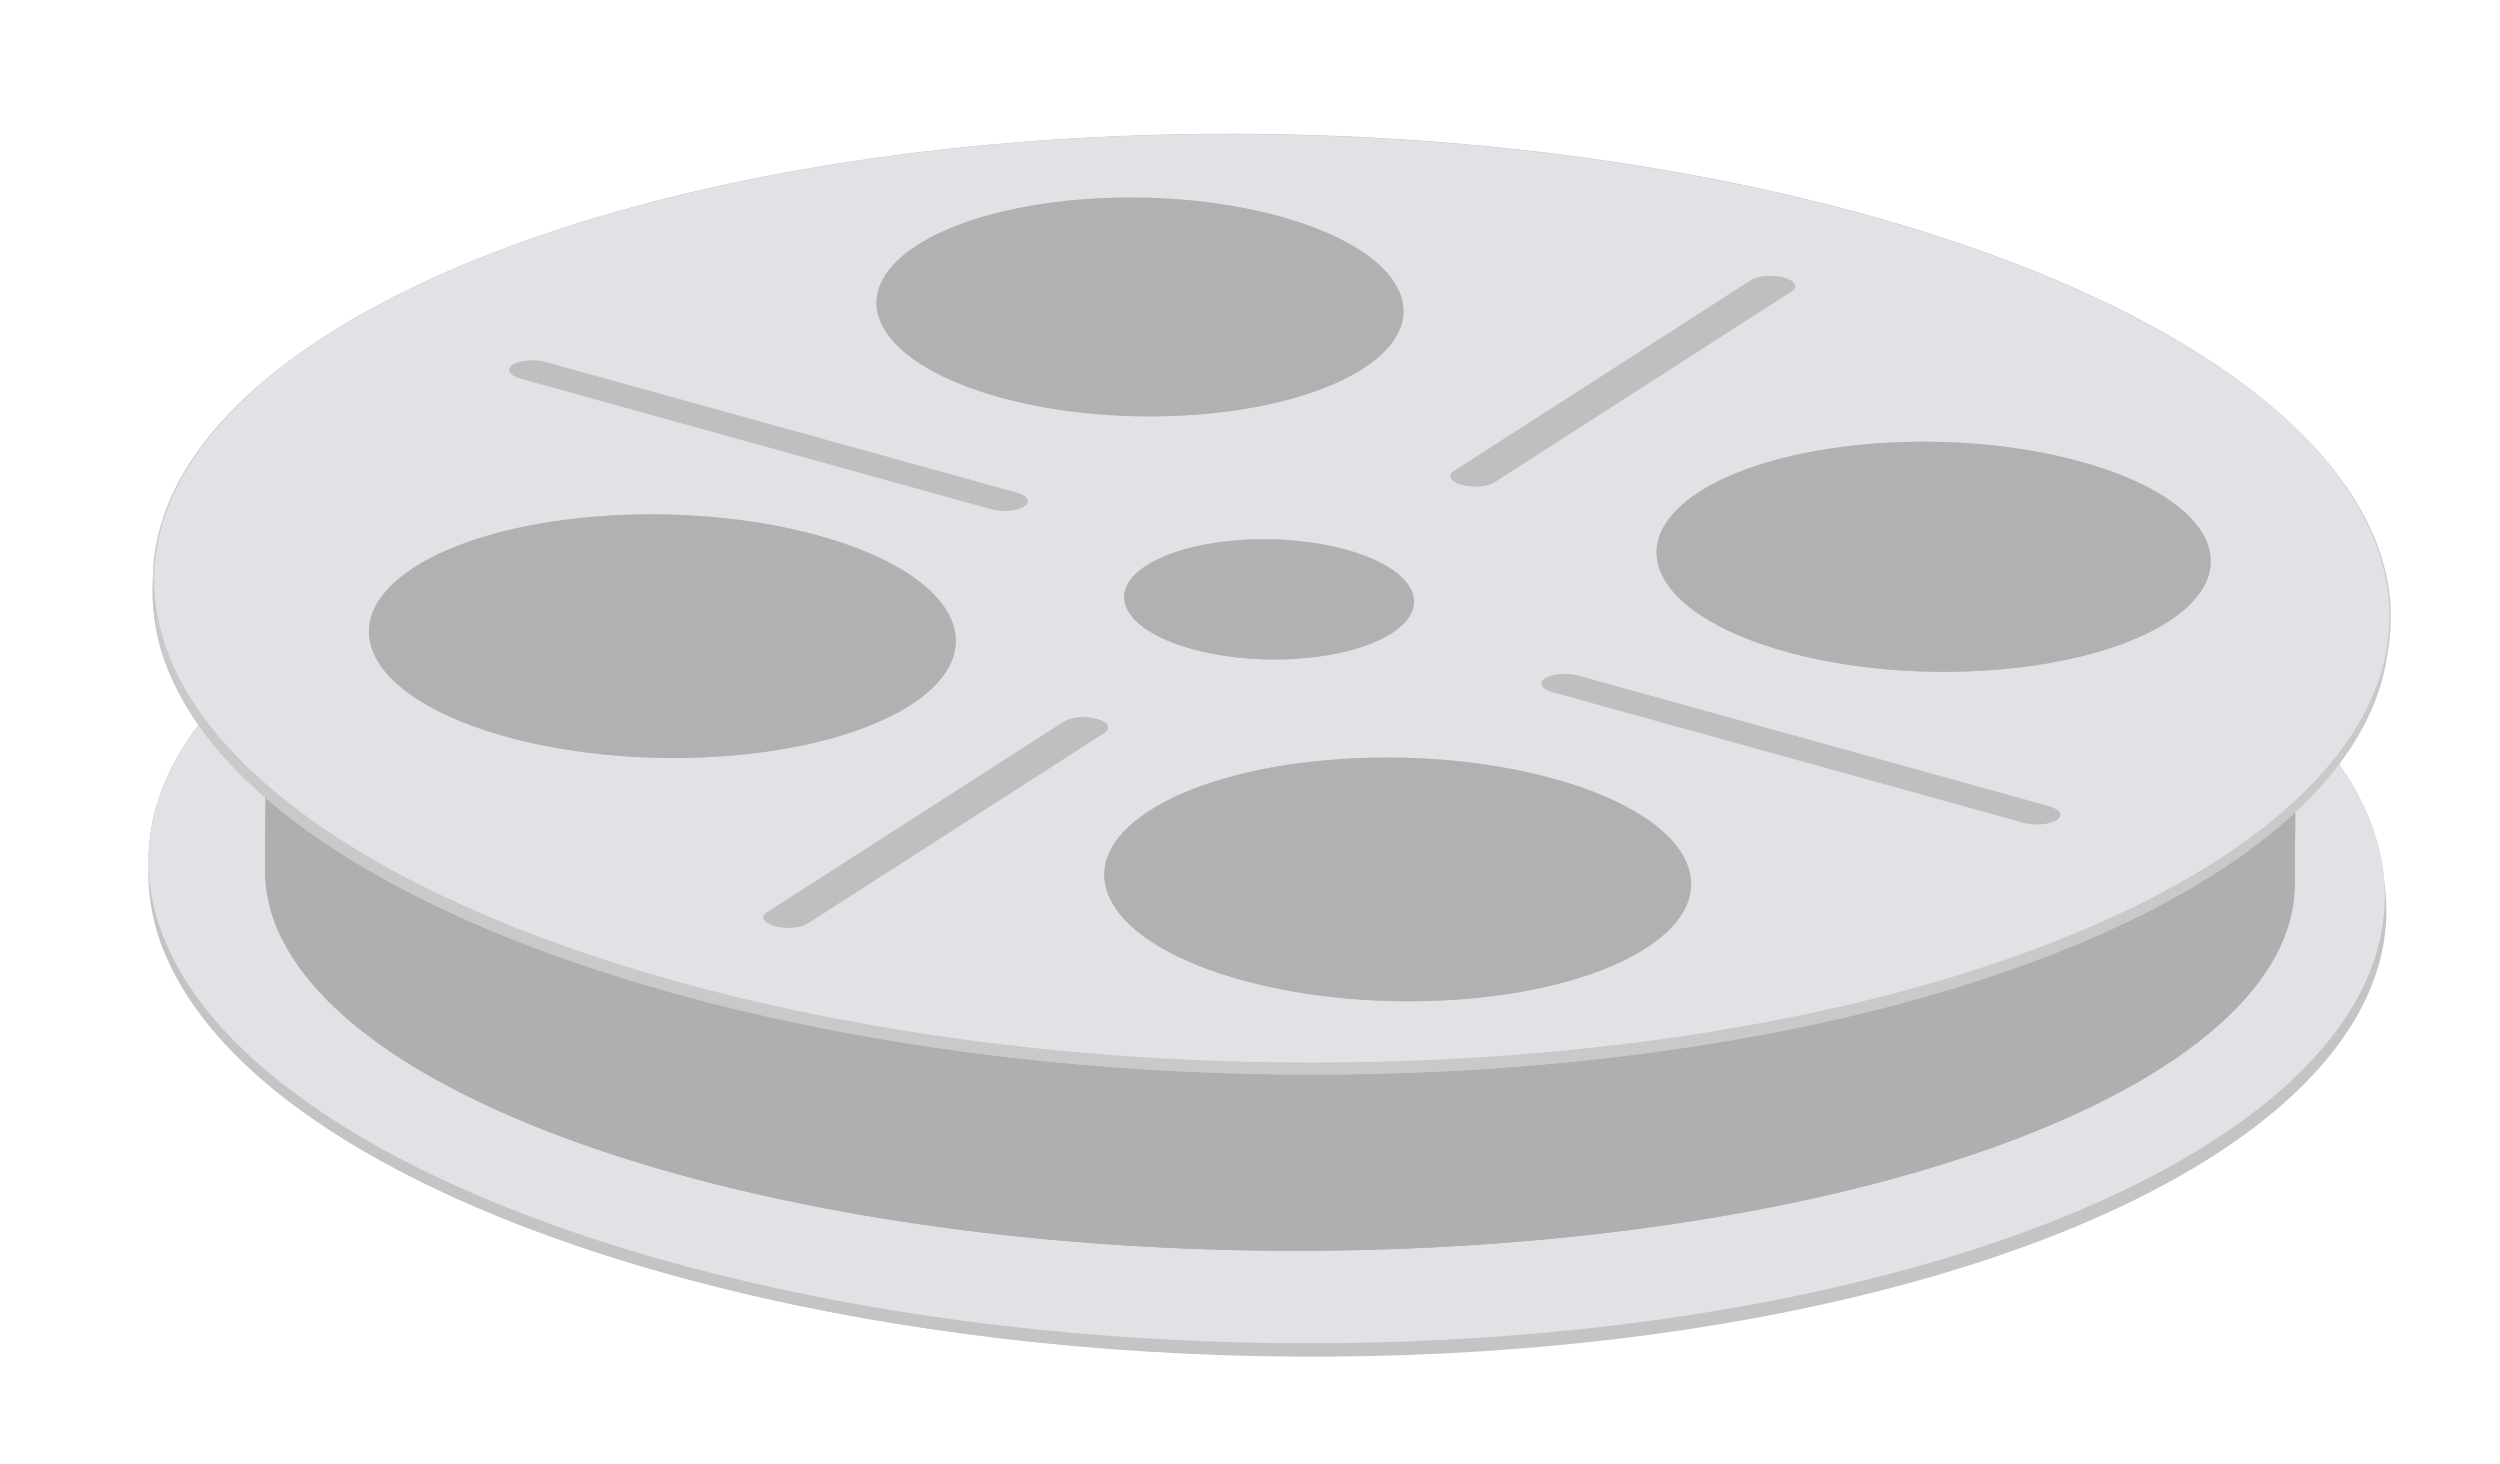 <svg xmlns="http://www.w3.org/2000/svg" xmlns:xlink="http://www.w3.org/1999/xlink" viewBox="0 0 890.43 521.41">
  <defs>
    <clipPath id="clip-path">
      <ellipse cx="451.2" cy="313.08" rx="165.24" ry="398.3" transform="translate(129.63 758.27) rotate(-88.92)"
               style="fill:none"/>
    </clipPath>
    <clipPath id="clip-path-2">
      <ellipse cx="452.72" cy="213.04" rx="165.24" ry="398.3" transform="matrix(0.02, -1, 1, 0.02, 231.15, 661.65)"
               style="fill:none"/>
    </clipPath>
  </defs>
  <title>film3</title>
  <g id="レイヤー_3" data-name="レイヤー 3">
    <g style="isolation:isolate">
      <ellipse cx="451.11" cy="317.52" rx="165.24" ry="398.3" transform="matrix(0.02, -1, 1, 0.02, 125.11, 762.54)"
               style="fill:#c4c4c4"/>
      <path
        d="M52.89,305.36c1.47-77.38,134.46-144,324.67-155.85,216.15-13.49,424.35,48.81,465,139.15l-.08,4.43c-40.67-90.33-248.86-152.63-465-139.14C187.26,165.82,54.27,232.42,52.81,309.8,52.83,308.47,52.87,306.69,52.89,305.36Z"
        style="fill:#c4c4c4"/>
      <path
        d="M52.81,309.8l.08-4.44a74.32,74.32,0,0,0,6.93,32.14c40.66,90.34,248.86,152.63,465,139.15C715,464.78,848,398.17,849.5,320.8l-.08,4.44C848,402.61,715,469.21,524.75,481.08c-216.16,13.49-424.35-48.8-465-139.14A74.3,74.3,0,0,1,52.81,309.8Z"
        style="fill:#c4c4c4"/>
      <ellipse cx="451.2" cy="313.08" rx="165.24" ry="398.3" transform="translate(129.63 758.27) rotate(-88.92)"
               style="fill:#c4c4c4"/>
      <g style="isolation:isolate">
        <g style="clip-path:url(#clip-path)">
          <path
            d="M59.82,337.5c40.66,90.34,248.86,152.63,465,139.15s358.41-97.66,317.75-188S593.71,136,377.56,149.51,19.15,247.17,59.82,337.5"
            style="fill:#e1e2e5"/>
        </g>
      </g>
    </g>
  </g>
  <g id="レイヤー_2" data-name="レイヤー 2">
    <g style="isolation:isolate">
      <path
        d="M94.79,255.11c.45-62.48,121.26-117.33,294.42-128.28C585.34,114.42,774.35,163,811.37,235.37L811,290.1c-37-72.35-226-121-422.16-108.54-173.16,10.95-294,65.79-294.42,128.28C94.52,293.42,94.67,271.53,94.79,255.11Z"
        style="fill:#afafaf"/>
      <path
        d="M817.32,315.29A54,54,0,0,0,811,290.1l.39-54.73a54,54,0,0,1,6.34,25.19C817.59,277,817.44,298.87,817.32,315.29Z"
        style="fill:#afafaf"/>
      <path
        d="M94.4,309.84l.39-54.73a54,54,0,0,0,6.34,25.19c37,72.35,226,121,422.16,108.54,173.16-10.95,294-65.79,294.42-128.28l-.39,54.73c-.44,62.48-121.26,117.33-294.42,128.28C326.77,456,137.76,407.38,100.74,335A54,54,0,0,1,94.4,309.84Z"
        style="fill:#afafaf"/>
      <ellipse cx="455.86" cy="312.56" rx="132.9" ry="361.4" transform="translate(140.06 766.18) rotate(-89.59)"
               style="fill:#afafaf"/>
      <ellipse cx="456.25" cy="257.84" rx="132.9" ry="361.4" transform="matrix(0.01, -1, 1, 0.01, 195.17, 712.24)"
               style="fill:#afafaf"/>
    </g>
  </g>
  <g id="レイヤー_1" data-name="レイヤー 1">
    <g style="isolation:isolate">
      <ellipse cx="452.64" cy="217.36" rx="165.24" ry="398.3" transform="translate(226.76 665.8) rotate(-88.92)"
               style="fill:#c9c9c9"/>
      <path
        d="M54.42,205.32C55.88,128,188.88,61.34,379.09,49.47,595.24,36,803.44,98.28,844.1,188.62l-.08,4.31C803.35,102.6,595.16,40.3,379,53.79,188.79,65.66,55.8,132.26,54.34,209.64,54.36,208.34,54.4,206.62,54.42,205.32Z"
        style="fill:#c9c9c9"/>
      <path
        d="M54.34,209.64l.08-4.32a74.32,74.32,0,0,0,6.93,32.14C102,327.8,310.21,390.1,526.36,376.61,716.57,364.74,849.56,298.13,851,220.76l-.08,4.31c-1.47,77.38-134.46,144-324.67,155.85-216.15,13.49-424.35-48.81-465-139.14A74.3,74.3,0,0,1,54.34,209.64Z"
        style="fill:#c9c9c9"/>
      <ellipse cx="452.72" cy="213.04" rx="165.24" ry="398.3" transform="matrix(0.02, -1, 1, 0.02, 231.15, 661.65)"
               style="fill:#c9c9c9"/>
      <g style="isolation:isolate">
        <g style="clip-path:url(#clip-path-2)">
          <path
            d="M785.69,192.26c10.08,22.39-25.17,43.24-78.73,46.58s-105.14-12.09-115.22-34.48,25.17-43.23,78.73-46.57,105.14,12.09,115.22,34.47m-146.45-91c.38.85,0,1.75-1.16,2.51L532.34,171.72c-2.51,1.61-7.76,2-11.74.92-2.09-.58-3.41-1.46-3.83-2.4s0-1.75,1.16-2.51L623.67,99.8c2.51-1.61,7.77-2,11.74-.92,2.09.58,3.41,1.46,3.83,2.4m94.4,188.31c.38.85,0,1.75-1.17,2.52-2.5,1.61-7.76,2-11.74.92L553.05,246.52c-2.08-.58-3.4-1.45-3.83-2.39s0-1.75,1.17-2.52c2.51-1.61,7.77-2,11.74-.92l167.69,46.5c2.08.58,3.39,1.46,3.82,2.4m-230.9-79.28c5.27,11.71-13.16,22.62-41.18,24.36s-55-6.32-60.26-18,13.16-22.61,41.17-24.36,55,6.33,60.27,18m-4.49-106.74c9.58,21.29-23.94,41.12-74.86,44.3s-100-11.5-109.57-32.79S337.76,74,388.69,70.79s100,11.5,109.56,32.78M600.53,306.81c10.67,23.71-26.66,45.8-83.38,49.34s-111.36-12.81-122-36.52,26.66-45.79,83.38-49.33,111.36,12.81,122,36.51m-206-48.34c.39.85,0,1.75-1.16,2.52L287.64,328.92c-2.5,1.61-7.76,2-11.74.92-2.08-.58-3.4-1.46-3.82-2.4s0-1.75,1.16-2.52L379,257c2.51-1.62,7.77-2,11.74-.92,2.08.58,3.4,1.46,3.82,2.39m-28.6-80.59c.38.85,0,1.75-1.17,2.52-2.51,1.61-7.77,2-11.73.92l-167.7-46.51c-2.07-.57-3.39-1.45-3.81-2.39s0-1.75,1.16-2.52c2.5-1.61,7.76-2,11.74-.92l167.68,46.51c2.09.58,3.41,1.46,3.83,2.39m-27.31,42.28C349.3,243.87,312,266,255.25,269.49S143.9,256.68,133.22,233s26.66-45.79,83.38-49.33,111.36,12.8,122,36.51M61.34,237.46C102,327.8,310.21,390.1,526.36,376.61S884.77,279,844.1,188.62,595.24,36,379.09,49.47s-358.41,97.66-317.75,188"
            style="fill:#e1e2e5"/>
          <path
            d="M401.3,216.64c5.27,11.71,32.25,19.78,60.26,18S508,222,502.74,210.31s-32.25-19.78-60.27-18S396,204.94,401.3,216.64"
            style="fill:#b1b1b1"/>
          <path
            d="M133.22,233c10.68,23.7,65.31,40,122,36.51s94.05-25.62,83.38-49.33-65.3-40-122-36.51-94,25.62-83.38,49.33"
            style="fill:#b1b1b1"/>
          <path
            d="M313.82,115.08c9.58,21.29,58.64,36,109.57,32.79s84.44-23,74.86-44.3-58.64-36-109.56-32.78-84.45,23-74.87,44.29"
            style="fill:#b1b1b1"/>
          <path
            d="M395.12,319.63c10.67,23.71,65.3,40.06,122,36.52s94.05-25.63,83.38-49.34-65.3-40.05-122-36.51-94.05,25.63-83.38,49.33"
            style="fill:#b1b1b1"/>
          <path
            d="M591.74,204.36c10.08,22.39,61.66,37.83,115.22,34.48s88.81-24.19,78.73-46.58S724,154.44,670.47,157.79,581.66,182,591.74,204.36"
            style="fill:#b1b1b1"/>
          <path
            d="M272.08,327.44c.42.94,1.74,1.82,3.82,2.4,4,1.1,9.24.69,11.74-.92L393.38,261c1.19-.77,1.55-1.67,1.16-2.52s-1.74-1.81-3.82-2.39c-4-1.11-9.23-.7-11.74.92L273.24,324.92c-1.19.77-1.55,1.67-1.16,2.52"
            style="fill:#bfbfbf"/>
          <path
            d="M516.77,170.24c.42.94,1.74,1.82,3.83,2.4,4,1.1,9.23.69,11.74-.92l105.74-67.93c1.19-.76,1.54-1.66,1.16-2.51s-1.74-1.82-3.83-2.4c-4-1.1-9.23-.69-11.74.92L517.93,167.73c-1.19.76-1.54,1.66-1.16,2.51"
            style="fill:#bfbfbf"/>
          <path
            d="M549.22,244.13c.43.94,1.75,1.81,3.83,2.39L720.73,293c4,1.1,9.24.69,11.74-.92,1.19-.77,1.55-1.67,1.17-2.52s-1.74-1.82-3.82-2.4l-167.69-46.5c-4-1.1-9.23-.69-11.74.92-1.19.77-1.55,1.67-1.17,2.52"
            style="fill:#bfbfbf"/>
          <path
            d="M181.53,132.42c.42.94,1.74,1.82,3.81,2.39L353,181.32c4,1.1,9.22.69,11.73-.92,1.2-.77,1.55-1.67,1.17-2.52s-1.74-1.81-3.83-2.39L194.43,129c-4-1.1-9.24-.69-11.74.92-1.19.77-1.55,1.67-1.16,2.52"
            style="fill:#bfbfbf"/>
        </g>
      </g>
    </g>
  </g>
</svg>
